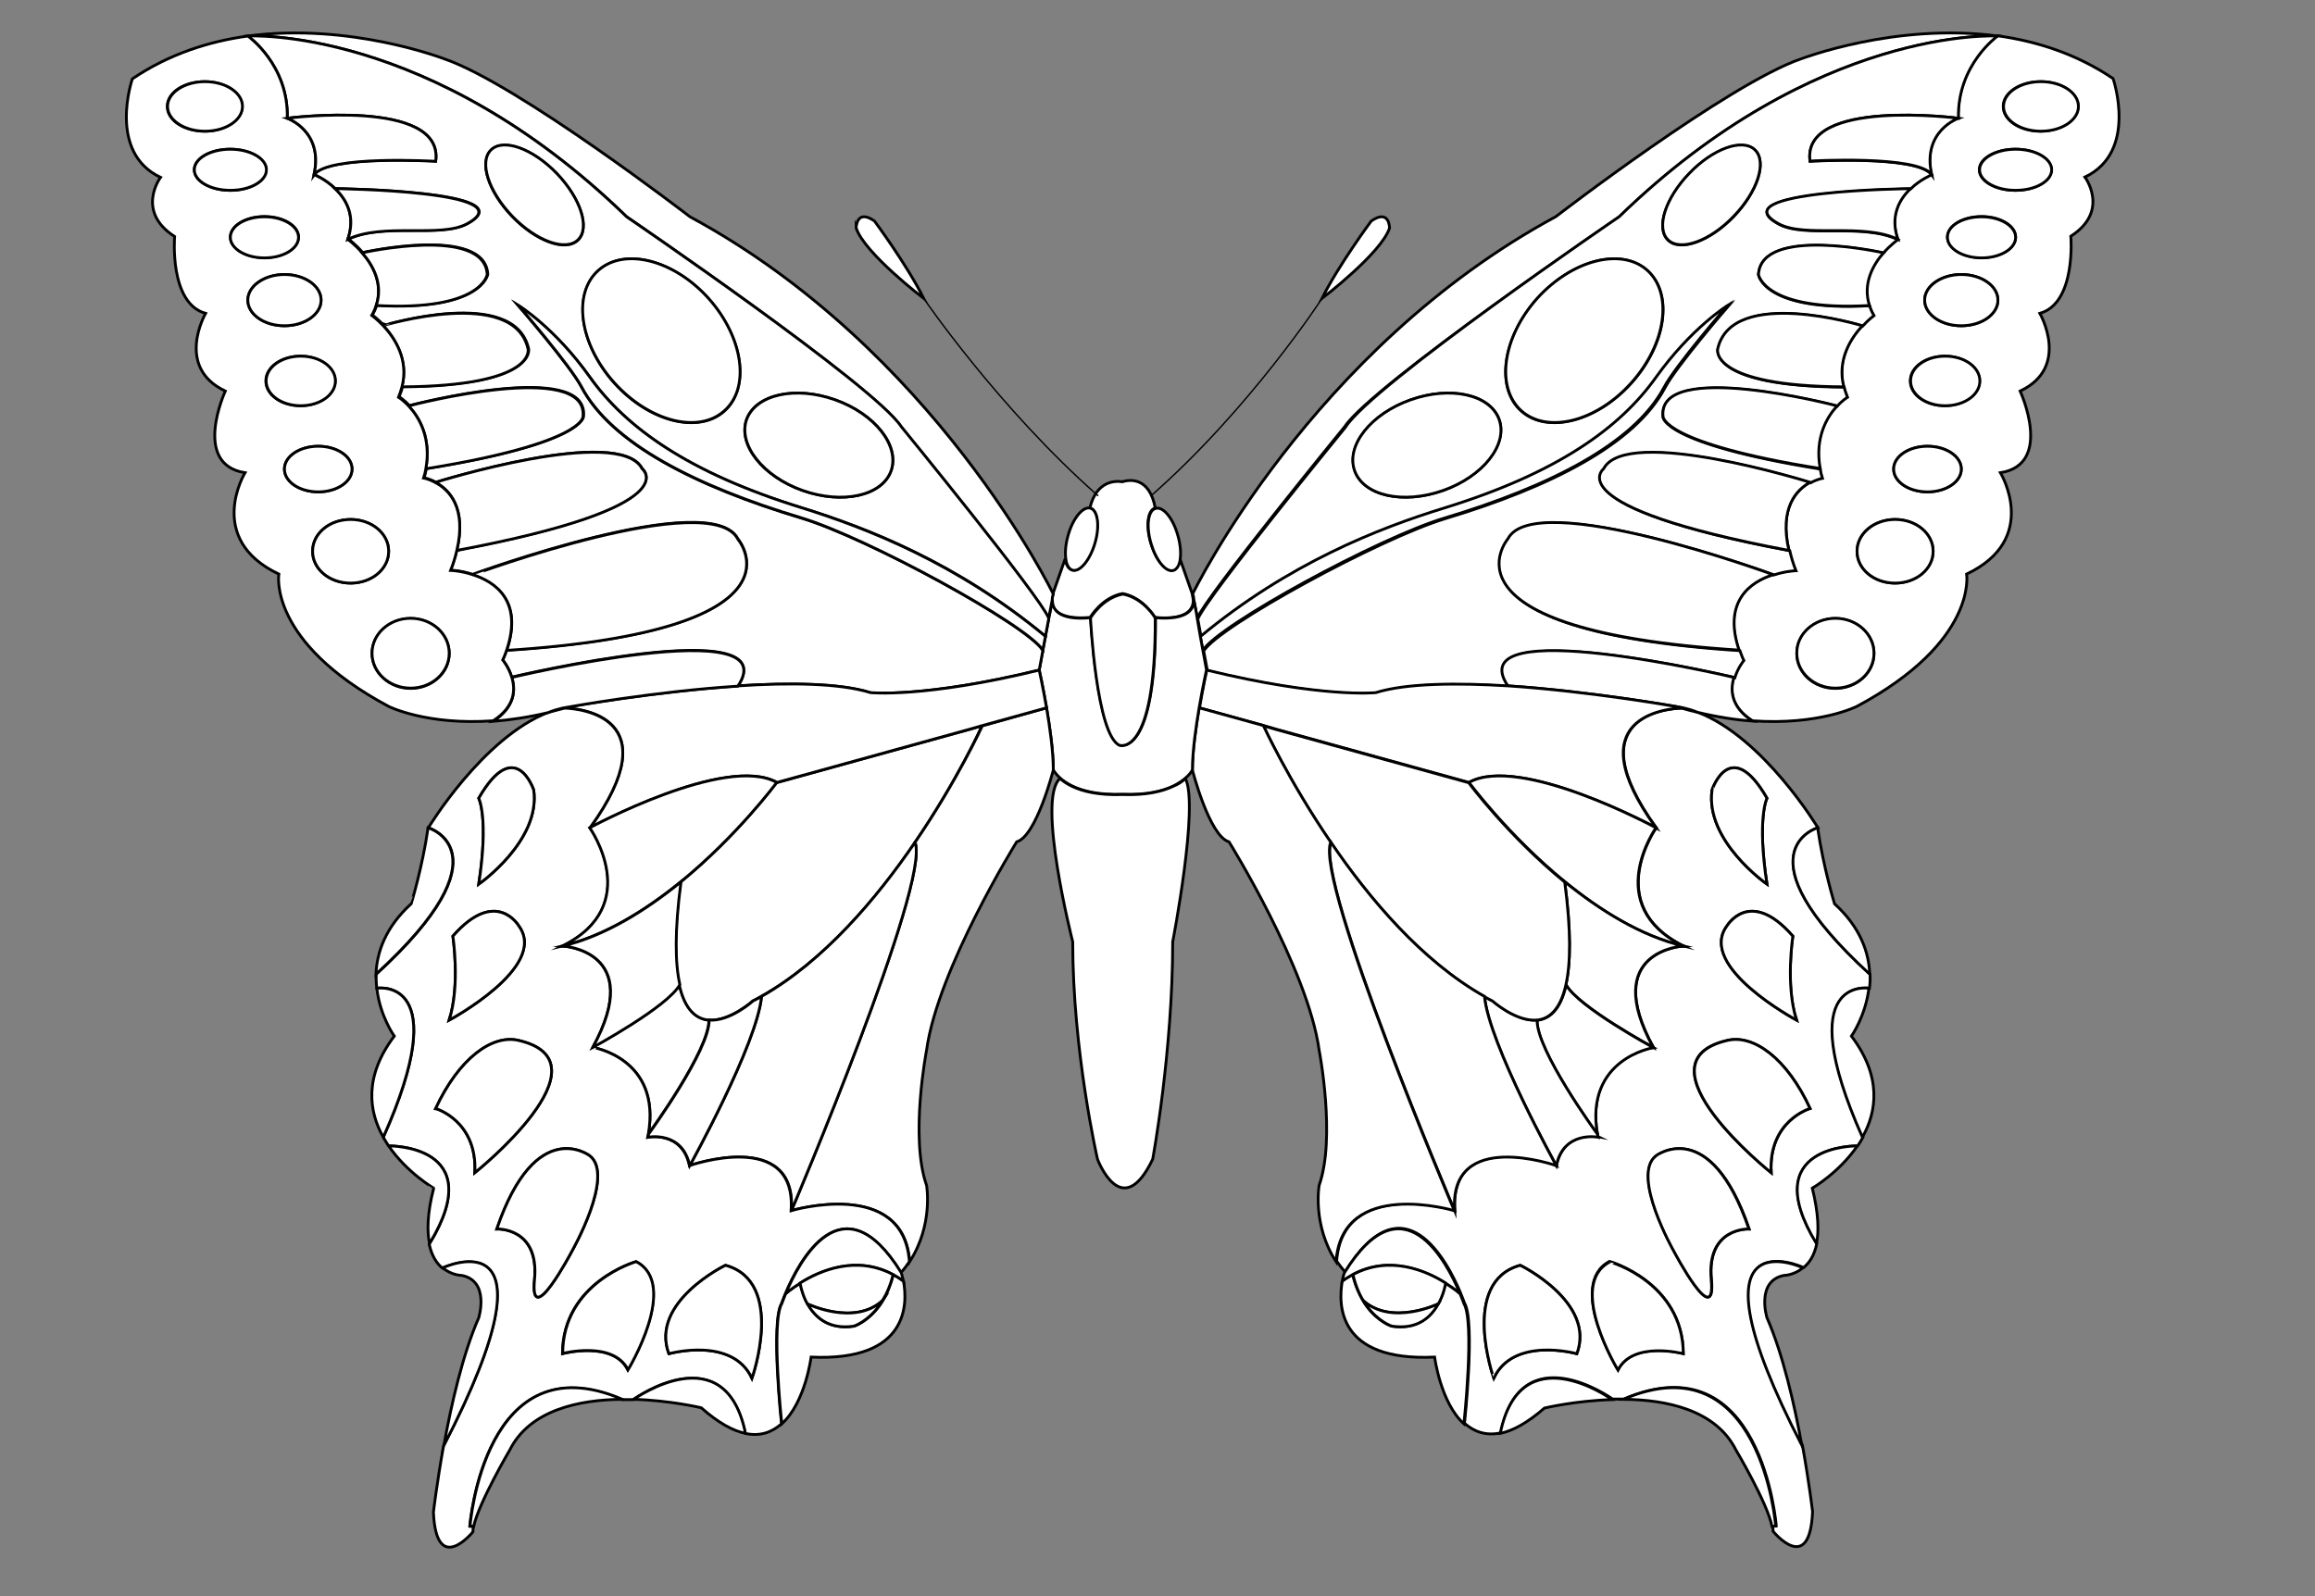 <?xml version="1.0" encoding="utf-8"?>
<!-- Generator: Adobe Illustrator 15.0.0, SVG Export Plug-In . SVG Version: 6.00 Build 0)  -->
<!DOCTYPE svg PUBLIC "-//W3C//DTD SVG 1.1//EN" "http://www.w3.org/Graphics/SVG/1.1/DTD/svg11.dtd">
<svg version="1.1" id="layer_x5F_www.ABC-color.com"
	 xmlns="http://www.w3.org/2000/svg" xmlns:xlink="http://www.w3.org/1999/xlink" x="0px" y="0px" width="822px" height="567px"
	 viewBox="0 0 822 567" enable-background="new 0 0 822 567" xml:space="preserve">
<rect x="0" y="0" width="822" height="567" fill="#808080" stroke="none"/>
<path fill="#FFFFFF" stroke="#000000" stroke-miterlimit="10" d="M398.5,171.1c2.6-0.8,9.6-1.8,11.699,9.3
	c-2.699,0.8-3.399,6.3-1.601,12.4c1.801,6.1,5.4,10.4,8,9.6c1.2-0.4,2-1.7,2.301-3.6h0.199l4.2,12l0.399,2.2
	c0.101,2.9-1.601,7.4-13.601,6.3c0,0-4.1-7.1-11.5-8.5c-7.399,1.4-11.5,8.5-11.5,8.5c-12,1-13.699-3.5-13.6-6.3l0.398-2.2l4.2-12
	h0.2c0.3,1.9,1.101,3.2,2.3,3.6c2.7,0.8,6.2-3.5,8-9.6c1.8-6.1,1.101-11.7-1.6-12.4C389.3,170.8,395.9,170.7,398.5,171.1z"/>
<path fill="#FFFFFF" stroke="#000000" stroke-miterlimit="10" d="M251.7,362.3c0.199,10.7-20.9,39.7-21.5,40.5
	c4.699-27.1-19.9-30.8-19.9-30.8s26.8-14.5,30.9-22.3C243.3,358.8,247.4,361.9,251.7,362.3L251.7,362.3z"/>
<path fill="#FFFFFF" stroke="#000000" stroke-miterlimit="10" d="M324.9,299.2c-13.601,20-32.399,42.2-54.601,54.7
	c-1,0.6-2,1.1-3,1.6c0,0-8.2,7.4-15.7,6.8c-4.3-0.399-8.399-3.5-10.399-12.5c-1.7-7.5-1.9-19.1,0.399-36.5l0,0
	c20.2-16.5,34.1-35.3,34.1-35.3l68.398-18.9l4.5-1.3C348.8,257.8,340,277,324.9,299.2z"/>
<path fill="#FFFFFF" stroke="#000000" stroke-miterlimit="10" d="M635.199,195.5c-3.601-15.2,2.801-21.6,7.5-24.2
	c2.301-1.3,4.2-1.6,4.2-1.6c-0.301-1.1-0.601-2.2-0.801-3.3c-2-11.2,2.5-18.4,6-22.2c2-2.2,3.7-3.2,3.7-3.2c-0.5-1.2-1-2.4-1.2-3.6
	c-2.5-9.7,2.601-17.5,6.601-21.8c2.2-2.4,4-3.7,4-3.7c-0.699-1.2-1.199-2.4-1.601-3.5c-2.6-7.8,1.301-14.5,5-18.7
	c2.601-3,5.2-4.8,5.2-4.8c-2.899-8.4,0.601-14.3,4.5-18c3.5-3.4,7.5-5,7.5-5c-3.5-15.5,9.5-20,9.5-20
	c-0.5-19,13.899-29.2,13.899-29.2l0,0C723,14.6,737.3,19.1,750.3,27.9c0,0,9,26-10,35c0,0,9,12-5,21c0,0,2,23.7-11,27.4
	c0,0,11,19.1-7,27.6c0,0,12,26-7,29c0,0,14.3,23.5-12,36c0,0,4,24-39,47c0,0-13.5,6.8-37.101,5.1c-7.8-5-8-11-6.601-15.5
	c1.101-3.6,3.2-6.1,3.2-6.1c-0.5-1.2-1-2.4-1.399-3.5l0,0c-6-17.6,4.199-24.3,12.101-26.8c4.199-1.4,7.8-1.5,7.8-1.5
	C636.5,200.1,635.8,197.7,635.199,195.5z M737.9,37.8c0-4.8-5.899-8.8-13.301-8.8c-7.3,0-13.3,3.9-13.3,8.8
	c0,4.9,5.899,8.8,13.3,8.8C732,46.5,737.9,42.6,737.9,37.8z M728.4,60.3c0-4-5.7-7.3-12.801-7.3c-7.1,0-12.8,3.3-12.8,7.3
	s5.7,7.3,12.8,7.3C722.7,67.6,728.4,64.3,728.4,60.3z M715.699,84.2c0-4-5.399-7.3-12.101-7.3c-6.7,0-12.1,3.3-12.1,7.3
	s5.399,7.3,12.1,7.3C710.3,91.5,715.699,88.3,715.699,84.2z M709.4,106.6c0-5-5.801-9.1-13-9.1c-7.2,0-13,4.1-13,9.1s5.8,9.1,13,9.1
	C703.6,115.7,709.4,111.6,709.4,106.6z M702.9,135.3c0-4.8-5.5-8.8-12.301-8.8c-6.8,0-12.3,3.9-12.3,8.8c0,4.9,5.5,8.8,12.3,8.8
	C697.5,144,702.9,140.1,702.9,135.3z M696.4,166.6c0-4.5-5.399-8.1-12-8.1s-12,3.6-12,8.1s5.399,8.1,12,8.1
	C691,174.7,696.4,171.1,696.4,166.6z M686.4,195.8c0-6.2-6-11.3-13.5-11.3s-13.5,5-13.5,11.3c0,6.3,6,11.3,13.5,11.3
	S686.4,202,686.4,195.8z M665.4,232.1c0-6.9-6.101-12.4-13.7-12.4c-7.601,0-13.699,5.6-13.699,12.4c0,6.9,6.1,12.4,13.699,12.4
	S665.4,238.9,665.4,232.1z"/>
<ellipse fill="#FFFFFF" stroke="#000000" stroke-miterlimit="10" cx="724.699" cy="37.8" rx="13.301" ry="8.8"/>
<path fill="#FFFFFF" stroke="#000000" stroke-miterlimit="10" d="M715.699,53c7,0,12.801,3.3,12.801,7.3s-5.7,7.3-12.801,7.3
	s-12.8-3.3-12.8-7.3S708.699,53,715.699,53z"/>
<path fill="#FFFFFF" stroke="#000000" stroke-miterlimit="10" d="M703.6,77c6.7,0,12.101,3.3,12.101,7.3s-5.399,7.3-12.101,7.3
	c-6.7,0-12.1-3.3-12.1-7.3C691.4,80.2,696.9,77,703.6,77z"/>
<path fill="#FFFFFF" stroke="#000000" stroke-miterlimit="10" d="M709.4,12.8L709.4,12.8c0,0-64.4-3.8-134.4,64.2
	c0,0-88,60-97.5,74.5c0,0-49.301,60.3-52.4,68.1l-0.3-1.9l-0.899-4.6c0-1.2-0.399-2.2-0.399-2.2s42-87,129-134c0,0,61-47,87-56
	C639.4,21,673,7.9,709.4,12.8z"/>
<path fill="#FFFFFF" stroke="#000000" stroke-miterlimit="10" d="M574.9,77C644.9,9,709.3,12.8,709.3,12.8S694.9,23,695.4,42
	c0,0-55.7-7.3-52.7,15.3c0,0,38.2-2.3,43.2,4.8c0,0-4,1.6-7.5,5c0,0-68.399,0.8-46.801,12.5c9.4,5.1,29.7-0.5,42.301,5.5
	c0,0-2.5,1.8-5.2,4.8c0,0-43.3-9.8-44.3,7.7c0,0,2,13.1,39.399,11c0.399,1.1,0.899,2.3,1.601,3.5c0,0-1.801,1.3-4,3.7
	c0,0-46.399-14.2-51.399,8.3c0,0-3,13.1,44.8,13.4l0,0c0.3,1.2,0.7,2.3,1.2,3.6c0,0-1.7,1-3.7,3.2l-0.601-0.2
	c0,0-63.199-16.5-61.199,4c0,0-0.5,9.4,55.8,18.5c0.2,1.1,0.399,2.1,0.8,3.3c0,0-1.899,0.3-4.199,1.6c0,0-65.2-20.4-73.2-4.9
	c0,0-17.2,13.4,65.8,29c0.5,2.2,1.2,4.6,2.2,7.1c0,0-3.601,0.1-7.8,1.5c0,0-84.7-31.1-94.2-12.6c0,0-27.7,32.4,82.101,39.5l0,0
	c0.399,1.1,0.8,2.3,1.399,3.5c0,0-2.101,2.5-3.2,6.1c0,0-97.899-23.3-80.3,3.1c-18.101-1.2-36-1-47,2.4c0,0-19,2-60-8l-1.3-7
	c5.699-9,62.399-39.9,85.8-47c37.2-11.2,67.399-26.4,78-46.5c4-7.6,22.5-29,22.5-29s-13,8-25.399,25.5c-12.801,18-35,34-75.101,46.4
	c-23.399,7.2-55.399,19.7-86.7,45.7l-1.199-6.4l0,0c3.101-7.9,52.399-68.1,52.399-68.1C486.9,137,574.9,77,574.9,77z M615.6,76.9
	c8.5-8.9,11.9-19.4,7.5-23.6c-4.399-4.2-14.8-0.4-23.3,8.4c-8.5,8.9-11.899,19.4-7.5,23.6C596.6,89.5,607.1,85.7,615.6,76.9z
	 M579.3,136c12.399-13.8,14.899-31.7,5.601-39.9c-9.2-8.3-26.7-3.8-39.101,10c-12.3,13.8-14.899,31.7-5.601,39.9
	C549.4,154.2,566.9,149.8,579.3,136z M512.4,174.2c14.101-5,23-16.3,19.899-25.2c-3.2-8.9-17.2-12-31.3-7
	c-14.2,5-23.101,16.3-19.9,25.2C484.199,176.1,498.199,179.2,512.4,174.2z"/>
<path fill="#FFFFFF" stroke="#000000" stroke-miterlimit="10" d="M696.4,97.5c7.199,0,13,4.1,13,9.1s-5.801,9.1-13,9.1
	c-7.2,0-13-4.1-13-9.1S689.3,97.5,696.4,97.5z"/>
<path fill="#FFFFFF" stroke="#000000" stroke-miterlimit="10" d="M690.699,126.5c6.801,0,12.301,3.9,12.301,8.8
	c0,4.9-5.5,8.8-12.301,8.8c-6.8,0-12.3-3.9-12.3-8.8C678.4,130.4,683.9,126.5,690.699,126.5z"/>
<path fill="#FFFFFF" stroke="#000000" stroke-miterlimit="10" d="M684.4,158.5c6.601,0,12,3.6,12,8.1s-5.399,8.1-12,8.1
	s-12-3.6-12-8.1S677.8,158.5,684.4,158.5z"/>
<path fill="#FFFFFF" stroke="#000000" stroke-miterlimit="10" d="M695.4,42c0,0-13,4.5-9.5,20c-5-7-43.2-4.8-43.2-4.8
	C639.699,34.8,695.4,42,695.4,42z"/>
<path fill="#FFFFFF" stroke="#000000" stroke-miterlimit="10" d="M672.9,184.5c7.5,0,13.5,5,13.5,11.3c0,6.3-6,11.3-13.5,11.3
	s-13.5-5-13.5-11.3C659.4,189.5,665.5,184.5,672.9,184.5z"/>
<path fill="#FFFFFF" stroke="#000000" stroke-miterlimit="10" d="M678.4,67c-3.899,3.7-7.399,9.6-4.5,18
	c-12.601-6-32.899-0.4-42.301-5.5C610,67.7,678.4,67,678.4,67z"/>
<path fill="#FFFFFF" stroke="#000000" stroke-miterlimit="10" d="M567.199,402.8c-4.699-27.1,19.899-30.8,19.899-30.8
	c-18.899-34.5,10.7-36,10.7-36c-29.2-14.5-9.7-42-9.7-42c-28.5-39.5,3.7-42.4,9-42.5c2,0.6,3.9,1.1,5.801,1.5l0,0
	c23.399,9,42.601,41,42.601,41s-29.101,8.5,18.5,52c0.1,1.7,0,3.4-0.2,5c0,0-27.899-4.7-2.3,52.9c-0.601,1.1-1.2,2.1-1.9,3.1
	c0,0-36-0.6-14.5,34.7c-0.899,4.3-2.699,6.898-4.699,8.5c0,0-43.5-20.4-0.4,63.1l0,0c2.4,13.4,3.601,23.602,3.601,23.602
	c-1,23-14,7-14,7c0-0.5-0.101-1.2-0.199-1.9l1.3-0.1c0,0-5.101-66-54.101-45l0,0c-1.399,0-2.699,0-4,0
	c-0.699-0.5-32.601-23-39.699,12c-5.4,1.198-9.601-0.5-12.9-3.4c0,0,3.9-36.2,0-42.7c0,0-0.5-1.398-1.399-3.6
	c-4.601-11-20.199-41.2-41-7.4c-1.101-1.3-2.101-2.6-3-3.898l0,0c2.101-29.9,42-18.102,42-18.102c-2-29.398,36.101-16,36.101-16
	c2.6-12.5,14.8-10.1,14.8-10.1C567.3,403.6,567.3,403.2,567.199,402.8z M637.9,362.3c-4.101-12.5-1.301-29.8-1.301-29.8
	c-15.399-17.6-23.5-3.5-23.5-3.5C602.8,343.5,637.9,362.3,637.9,362.3z M628.9,416.5c-1-18.5,13.8-22.8,13.8-22.8
	c-8.199-17.8-20-26.3-29.3-24.2C579.699,377.2,628.9,416.5,628.9,416.5z M627.4,314c-3.601-23.5,0-30.5,0-30.5
	c-13-22.5-19.5-2.9-19.5-2.9C605.4,298.7,627.4,314,627.4,314z M607.699,454.4c-1.8-18.602,13.399-17.9,13.399-17.9
	c-13.899-40.5-33-26-33-26c-9,7,6.4,34,6.4,34S609.4,473,607.699,454.4z M574.5,486.5c5.3-10.5,23.199-5.8,23.199-5.8
	C597.5,455.4,571.5,448,571.5,448C556.1,456.2,574.5,486.5,574.5,486.5z M559.9,480.8c6.8-18.3-20.101-31.398-20.101-31.398
	c-21.5,5.898-9.399,40.1-9.399,40.1C537.4,474.4,559.9,480.8,559.9,480.8z"/>
<path fill="#FFFFFF" stroke="#000000" stroke-miterlimit="10" d="M668.8,89.8c-3.7,4.2-7.5,10.9-5,18.7
	c-37.399,2.1-39.399-11-39.399-11C625.4,80,668.8,89.8,668.8,89.8z"/>
<path fill="#FFFFFF" stroke="#000000" stroke-miterlimit="10" d="M661.3,403.9c-25.601-57.602,2.3-52.9,2.3-52.9
	c-1.199,9.9-6.199,17-6.199,17C668.199,382.3,666.5,394.7,661.3,403.9z"/>
<path fill="#FFFFFF" stroke="#000000" stroke-miterlimit="10" d="M651.699,219.6c7.601,0,13.7,5.6,13.7,12.4
	c0,6.9-6.101,12.4-13.7,12.4c-7.601,0-13.699-5.6-13.699-12.4C637.9,225.2,644.1,219.6,651.699,219.6z"/>
<path fill="#FFFFFF" stroke="#000000" stroke-miterlimit="10" d="M645,441.7c-21.5-35.3,14.5-34.7,14.5-34.7c-6.5,9.5-16,15-16,15
	C645.699,430.9,645.9,437.2,645,441.7z"/>
<path fill="#FFFFFF" stroke="#000000" stroke-miterlimit="10" d="M654.699,137.4L654.699,137.4c-47.8-0.3-44.8-13.4-44.8-13.4
	c5-22.5,51.399-8.3,51.399-8.3C657.3,120,652.199,127.7,654.699,137.4z"/>
<path fill="#FFFFFF" stroke="#000000" stroke-miterlimit="10" d="M651.4,321c9.199,8.4,12.199,17.3,12.5,25
	c-47.5-43.5-18.5-52-18.5-52C647.4,308,651.4,321,651.4,321z"/>
<path fill="#FFFFFF" stroke="#000000" stroke-miterlimit="10" d="M651.699,144l0.601,0.2c-3.5,3.8-8,11.1-6,22.2
	c-56.3-9-55.8-18.5-55.8-18.5C588.4,127.5,651.699,144,651.699,144z"/>
<path fill="#FFFFFF" stroke="#000000" stroke-miterlimit="10" d="M627.4,468c5.699,13,9.8,31,12.399,45.4
	c-43.101-83.602,0.399-63.102,0.399-63.102c-3.3,2.7-6.8,2.7-6.8,2.7C623.4,455,627.4,468,627.4,468z"/>
<path fill="#FFFFFF" stroke="#000000" stroke-miterlimit="10" d="M636.6,332.5c0,0-2.699,17.3,1.301,29.8c0,0-35.2-18.8-24.801-33.3
	C613.199,329,621.199,314.9,636.6,332.5z"/>
<path fill="#FFFFFF" stroke="#000000" stroke-miterlimit="10" d="M642.699,171.3c-4.699,2.6-11,8.9-7.5,24.2
	c-82.899-15.6-65.8-29-65.8-29C577.5,150.9,642.699,171.3,642.699,171.3z"/>
<path fill="#FFFFFF" stroke="#000000" stroke-miterlimit="10" d="M630.5,542l-1.301,0.1C627.5,533.7,616.4,515,616.4,515
	c-7.101-14.2-24.601-17.9-40-18C625.4,476,630.5,542,630.5,542z"/>
<path fill="#FFFFFF" stroke="#000000" stroke-miterlimit="10" d="M642.699,393.7c0,0-14.899,4.3-13.8,22.8c0,0-49.2-39.3-15.399-47
	C622.699,367.4,634.5,375.9,642.699,393.7z"/>
<path fill="#FFFFFF" stroke="#000000" stroke-miterlimit="10" d="M627.4,283.5c0,0-3.601,7,0,30.5c0,0-22-15.3-19.5-33.4
	C607.9,280.6,614.4,261,627.4,283.5z"/>
<path fill="#FFFFFF" stroke="#000000" stroke-miterlimit="10" d="M623.1,53.2c4.4,4.2,1,14.8-7.5,23.6c-8.5,8.9-19,12.6-23.3,8.4
	c-4.399-4.2-1-14.8,7.5-23.6C608.199,52.8,618.699,49,623.1,53.2z"/>
<path fill="#FFFFFF" stroke="#000000" stroke-miterlimit="10" d="M621,436.5c0,0-15.101-0.7-13.4,17.9
	c1.801,18.6-13.199-9.9-13.199-9.9s-15.4-27-6.4-34C588,410.5,607.1,395.9,621,436.5z"/>
<path fill="#FFFFFF" stroke="#000000" stroke-miterlimit="10" d="M629.6,204.1c-7.8,2.5-18,9.2-12.1,26.8
	c-109.801-7-82.101-39.5-82.101-39.5C544.9,173,629.6,204.1,629.6,204.1z"/>
<path fill="#FFFFFF" stroke="#000000" stroke-miterlimit="10" d="M615.699,240.6c-1.399,4.4-1.199,10.5,6.601,15.5
	c-5.899-0.4-12.399-1.4-19.5-3.1l0,0c-1.7-0.7-3.399-1.2-5.101-1.6c-0.8-0.2-1.5-0.3-2.3-0.4c0,0-30.2-5.4-60-7.4
	C517.8,217.3,615.699,240.6,615.699,240.6z"/>
<path fill="#FFFFFF" stroke="#000000" stroke-miterlimit="10" d="M588,134c12.5-17.5,25.399-25.5,25.399-25.5s-18.5,21.4-22.5,29
	c-10.601,20.1-40.801,35.3-78,46.5c-23.399,7-80.101,37.9-85.801,47l-0.899-4.9c31.301-26,63.301-38.5,86.7-45.7
	C553,168,575.199,152,588,134z"/>
<path fill="#FFFFFF" stroke="#000000" stroke-miterlimit="10" d="M595.4,251c0.5,0.2,1,0.3,1.601,0.5c-5.301,0.2-37.5,3-9,42.5
	c0,0-48.301-26.2-66.4-16.1L453.201,259l-4.5-1.3l-22.8-6.3c1.3-7.5,2.601-13.4,2.601-13.4c41,10,60,8,60,8
	c10.899-3.4,28.899-3.5,47-2.4C565.199,245.6,595.4,251,595.4,251z"/>
<path fill="#FFFFFF" stroke="#000000" stroke-miterlimit="10" d="M597.699,480.8c0,0-17.899-4.7-23.199,5.8
	c0,0-18.4-30.3-2.9-38.398C571.6,448.1,597.5,455.5,597.699,480.8z"/>
<path fill="#FFFFFF" stroke="#000000" stroke-miterlimit="10" d="M584.9,96c9.199,8.3,6.699,26.1-5.601,39.9
	c-12.3,13.8-29.8,18.3-39.101,10C531,137.6,533.5,119.8,545.8,106C558.199,92.3,575.699,87.8,584.9,96z"/>
<path fill="#FFFFFF" stroke="#000000" stroke-miterlimit="10" d="M588,294c0,0-19.5,27.5,9.699,42c-15.199-3.6-29.8-12.8-42-22.8
	l0,0c-20.199-16.5-34.101-35.3-34.101-35.3C539.699,267.8,588,294,588,294z"/>
<path fill="#FFFFFF" stroke="#000000" stroke-miterlimit="10" d="M597.699,336c0,0-29.5,1.5-10.699,36c0,0-26.801-14.5-31-22.3
	c1.699-7.5,1.899-19.101-0.4-36.5C568,323.2,582.5,332.4,597.699,336z"/>
<path fill="#FFFFFF" stroke="#000000" stroke-miterlimit="10" d="M556.1,349.8c4.2,7.8,31,22.3,31,22.3s-24.5,3.801-19.899,30.802
	c-0.601-0.802-21.7-29.9-21.5-40.501l0,0C550.1,361.9,554.1,358.8,556.1,349.8z"/>
<path fill="#FFFFFF" stroke="#000000" stroke-miterlimit="10" d="M567.199,402.8c0.101,0.4,0.101,0.7,0.2,1.102
	c0,0-12.2-2.4-14.801,10.1c0,0-23.899-43.101-25.5-60.101c1,0.601,2,1.101,3,1.601c0,0,8.2,7.399,15.7,6.8l0,0
	C545.5,373,566.6,402,567.199,402.8z"/>
<path fill="#FFFFFF" stroke="#000000" stroke-miterlimit="10" d="M539.8,449.4c0,0,26.899,13.1,20.101,31.398c0,0-22.5-6.3-29.5,8.7
	C530.4,489.5,518.3,455.3,539.8,449.4z"/>
<path fill="#FFFFFF" stroke="#000000" stroke-miterlimit="10" d="M472.5,299.2c-15.101-22.1-23.9-41.4-23.9-41.4l4.5,1.3l68.4,18.9
	c0,0,13.899,18.8,34.1,35.3l0,0c2.301,17.5,2.101,29,0.4,36.5c-2,9-6.101,12.2-10.4,12.5c-7.399,0.601-15.699-6.8-15.699-6.8
	c-1-0.5-2-1-3-1.6C504.9,341.4,486.1,319.1,472.5,299.2z"/>
<path fill="#FFFFFF" stroke="#000000" stroke-miterlimit="10" d="M532.699,509.1c7.2-35,39-12.6,39.7-12c-13.2,0.4-24,3-24,3
	C542.3,505.4,537.1,508.2,532.699,509.1z"/>
<path fill="#FFFFFF" stroke="#000000" stroke-miterlimit="10" d="M527.1,353.9c1.601,17,25.5,60.1,25.5,60.1s-38.1-13.4-36.1,16
	c0,0-49.601-116.8-43.9-130.8C486.1,319.1,504.9,341.4,527.1,353.9z"/>
<path fill="#FFFFFF" stroke="#000000" stroke-miterlimit="10" d="M532.3,149c3.2,8.9-5.7,20.2-19.899,25.2c-14.2,5-28.2,1.9-31.4-7
	c-3.199-8.9,5.7-20.2,19.9-25.2C515,137,529.1,140.1,532.3,149z"/>
<path fill="#FFFFFF" stroke="#000000" stroke-miterlimit="10" d="M519.8,463c3.899,6.5,0,42.7,0,42.7
	C511.5,498.2,509.4,482,509.4,482c-34.801,1.6-34.2-19-32.801-27c1.2-0.9,2.5-1.7,3.7-2.3c0.899,3.8,2.3,6.898,3.7,9.3l0,0
	c0.399,0.6,0.8,1.2,1.1,1.7c4.2,5.8,9,7.3,9,7.3c9.101,1.4,14-3.4,16.5-7.9c0.2-0.398,0.4-0.698,0.601-1.1c1.601-3.4,2-6.3,2-6.3
	c3.2,2,5.2,3.7,5.2,3.7C519.3,461.6,519.8,463,519.8,463z"/>
<path fill="#FFFFFF" stroke="#000000" stroke-miterlimit="10" d="M518.4,459.4c0,0-1.899-1.7-5.2-3.7c-6.899-4.3-19.899-10-32.899-3
	c-1.2,0.7-2.5,1.398-3.7,2.3c0.301-1.9,0.801-3,0.801-3C498.3,418.2,513.8,448.4,518.4,459.4z"/>
<path fill="#FFFFFF" stroke="#000000" stroke-miterlimit="10" d="M513.3,455.7c0,0-0.399,3-2,6.3c-0.2,0.4-0.399,0.7-0.601,1.1
	c0,0-16.5,7.9-26.601-1.1l0,0c-1.5-2.4-2.8-5.5-3.699-9.3C493.4,445.7,506.4,451.3,513.3,455.7z"/>
<path fill="#FFFFFF" stroke="#000000" stroke-miterlimit="10" d="M516.4,430c0,0-39.899-11.9-42,18.1c-8.5-13.1-6-27.1-6-27.1
	c6-17,0-48,0-48c-4-29-32-74-32-74c-7-2-13-25.5-13-25.5c0-6.5,1.199-15,2.399-22.1l22.8,6.3c0,0,8.801,19.3,23.9,41.399
	C466.8,313.2,516.4,430,516.4,430z"/>
<path fill="#FFFFFF" stroke="#000000" stroke-miterlimit="10" d="M510.699,463.1c-2.5,4.602-7.3,9.302-16.5,7.9c0,0-4.8-1.5-9-7.3
	c-0.399-0.5-0.8-1.102-1.101-1.7C494.3,471,510.699,463.1,510.699,463.1z"/>
<path fill="#FFFFFF" stroke="#000000" stroke-miterlimit="10" d="M486.9,78.5c6.5-4.5,6.5,2.5,6.5,2.5c-3,9-24,25-24,25
	C475.4,94,486.9,78.5,486.9,78.5z"/>
<path fill="#FFFFFF" stroke="#000000" stroke-miterlimit="10" d="M426.199,226l0.899,4.9l1.301,7c0,0-1.301,5.9-2.601,13.4
	c-1.2,7.1-2.399,15.5-2.399,22.1c-0.2,0.5-1,1.7-2.5,3c-1.101,0.9-2.5,1.9-4.301,2.8c-3.8,1.8-9.399,3.2-17.899,2.9l0,0
	c-8.5,0.3-14.199-1.1-17.899-2.9c-1.899-0.9-3.3-1.9-4.3-2.8c-1.9-1.7-2.5-3-2.5-3c0-6.5-1.2-15-2.4-22.1
	c-1.3-7.5-2.6-13.4-2.6-13.4l1.3-7l0.899-4.9l1.2-6.4l0,0l0.399-1.9l0.899-4.6c-0.101,2.9,1.601,7.4,13.601,6.3
	c0,0,2.101,41.5,10.3,45.2c0,0,12.9,4.7,12.7-45.2c12,1,13.7-3.5,13.601-6.3l0.899,4.6l0.3,1.9l0,0L426.199,226z"/>
<path fill="#FFFFFF" stroke="#000000" stroke-miterlimit="10" d="M420.9,276.5c4.899,9.5-4.5,58-4.5,58c0,39-7.101,77.2-7.101,77.2
	c-11,23-19.601,0-19.601,0s-8.8-38.2-8.8-77.2c0,0-13-50.9-4.5-58c1,0.9,2.399,1.9,4.3,2.8c3.8,1.8,9.399,3.2,17.899,2.9l0,0
	c8.399,0.3,14.101-1.1,17.899-2.9C418.5,278.5,419.9,277.5,420.9,276.5z"/>
<path fill="#FFFFFF" stroke="#000000" stroke-miterlimit="10" d="M418.199,190.1c1,3.4,1.2,6.5,0.801,8.9
	c-0.301,1.9-1.2,3.2-2.301,3.6c-2.699,0.8-6.199-3.5-8-9.6c-1.8-6.1-1.101-11.7,1.601-12.4C412.9,179.7,416.5,184,418.199,190.1z"/>
<path fill="#FFFFFF" stroke="#000000" stroke-miterlimit="10" d="M410.199,219.5c0.2,49.8-12.699,45.2-12.699,45.2
	c-8.2-3.7-10.301-45.2-10.301-45.2s4.101-7.1,11.5-8.5C406.1,212.4,410.199,219.5,410.199,219.5z"/>
<path fill="#FFFFFF" stroke="#000000" stroke-miterlimit="10" d="M387.199,180.5c2.601,0.8,3.399,6.3,1.601,12.4s-5.399,10.4-8,9.6
	c-1.2-0.4-2-1.7-2.3-3.6c-0.4-2.3-0.2-5.5,0.8-8.9C381,184,384.6,179.7,387.199,180.5z"/>
<path fill="#FFFFFF" stroke="#000000" stroke-miterlimit="10" d="M374,211c0,0-0.4,0.9-0.4,2.2l-0.899,4.6l-0.399,1.9
	c-3.101-7.9-52.399-68.1-52.399-68.1C310.5,137,222.5,77,222.5,77C152.5,9,88,12.8,88,12.8l0,0c36.4-4.9,70,8.2,70,8.2
	c26,9,87,56,87,56C332,124,374,211,374,211z"/>
<path fill="#FFFFFF" stroke="#000000" stroke-miterlimit="10" d="M372.4,219.6L372.4,219.6l-1.2,6.4c-31.3-26-63.3-38.5-86.699-45.7
	c-40-12.3-62.3-28.4-75.101-46.4C197,116.5,184,108.5,184,108.5s18.5,21.4,22.5,29c10.6,20.1,40.8,35.3,78,46.5
	c23.399,7,80.1,37.9,85.8,47l-1.3,7c-41,10-60,8-60,8c-11-3.4-28.9-3.5-47-2.4c17.5-26.4-80.3-3.1-80.3-3.1
	c-1.101-3.6-3.2-6.1-3.2-6.1c0.5-1.2,1-2.4,1.399-3.5l0,0C289.7,223.9,262,191.4,262,191.4c-9.5-18.5-94.2,12.6-94.2,12.6
	c-4.2-1.4-7.8-1.5-7.8-1.5c1-2.6,1.7-4.9,2.2-7.1c82.899-15.6,65.8-29,65.8-29c-8.101-15.5-73.2,4.9-73.2,4.9
	c-2.3-1.3-4.2-1.6-4.2-1.6c0.3-1.1,0.601-2.2,0.8-3.3c56.301-9,55.801-18.5,55.801-18.5c2-20.5-61.2-4-61.2-4l-0.601,0.2
	c-2-2.2-3.699-3.2-3.699-3.2c0.5-1.2,1-2.4,1.199-3.6l0,0c47.7-0.3,44.801-13.4,44.801-13.4c-5-22.5-51.4-8.3-51.4-8.3
	c-2.2-2.4-4.1-3.7-4.1-3.7c0.699-1.2,1.199-2.4,1.6-3.5c37.4,2.1,39.4-11,39.4-11c-1-17.5-44.4-7.7-44.4-7.7c-2.6-3-5.1-4.8-5.1-4.8
	c12.6-6,32.899-0.4,42.3-5.5C187.4,67.7,119,67,119,67c-3.5-3.4-7.5-5-7.5-5c5-7,43.2-4.8,43.2-4.8C157.7,34.8,102,42,102,42
	c0.5-19-14-29.2-14-29.2S152.5,9,222.5,77c0,0,88,60,97.5,74.5C320,151.5,369.3,211.8,372.4,219.6z M316.4,167.2
	c3.199-8.9-5.7-20.2-19.899-25.2c-14.101-5-28.2-1.9-31.4,7c-3.2,8.9,5.7,20.2,19.9,25.2C299.199,179.2,313.3,176.1,316.4,167.2z
	 M257.2,146c9.199-8.3,6.699-26.1-5.601-39.9c-12.399-13.8-29.8-18.3-39.1-10c-9.2,8.3-6.7,26.1,5.6,39.9
	C230.5,149.8,248,154.2,257.2,146z M205.2,85.3c4.399-4.2,1-14.8-7.5-23.6c-8.5-8.9-19-12.6-23.301-8.4c-4.399,4.2-1,14.8,7.5,23.6
	C190.4,85.7,200.8,89.5,205.2,85.3z"/>
<path fill="#FFFFFF" stroke="#000000" stroke-miterlimit="10" d="M371.6,251.4c1.2,7.1,2.4,15.5,2.4,22.1c0,0-6,23.5-13,25.5
	c0,0-28,45-32,74c0,0-6,31,0,48c0,0,2.5,14-6,27.1c-2.1-29.899-42-18.1-42-18.1s49.6-116.8,43.899-130.8
	c15.101-22.1,23.899-41.4,23.899-41.4L371.6,251.4z"/>
<path fill="#FFFFFF" stroke="#000000" stroke-miterlimit="10" d="M369,238c0,0,1.3,5.9,2.6,13.4l-22.8,6.3l-4.5,1.3l-68.4,18.9
	c-18.1-10.1-66.4,16.1-66.4,16.1c28.5-39.6-3.7-42.4-9-42.5c0.5-0.1,1-0.3,1.6-0.5c0,0,30.2-5.4,60-7.4c18.101-1.2,36-1,47,2.4
	C309,246,328,248,369,238z"/>
<path fill="#FFFFFF" stroke="#000000" stroke-miterlimit="10" d="M371.199,226l-0.899,4.9c-5.7-9-62.399-39.9-85.8-47
	c-37.2-11.2-67.4-26.4-78-46.5c-4-7.6-22.5-29-22.5-29s13,8,25.399,25.5c12.801,18,35.101,34,75.101,46.4
	C307.9,187.6,339.9,200.1,371.199,226z"/>
<path fill="#FFFFFF" stroke="#000000" stroke-miterlimit="10" d="M324.9,299.2C330.6,313.2,281,430,281,430
	c2-29.4-36.101-16-36.101-16s23.9-43.1,25.5-60.1C292.5,341.4,311.3,319.1,324.9,299.2z"/>
<path fill="#FFFFFF" stroke="#000000" stroke-miterlimit="10" d="M230.2,402.8c-0.101,0.4-0.101,0.7-0.2,1.102
	c0,0,12.2-2.4,14.8,10.1c0,0,38.1-13.4,36.1,16c0,0,39.9-11.9,42,18.1l0,0c-0.899,1.302-1.801,2.602-3,3.9
	c-20.899-33.8-36.399-3.6-41,7.4C278,461.6,277.5,463,277.5,463c-3.9,6.5,0,42.7,0,42.7c-3.3,2.898-7.5,4.6-12.9,3.398
	c-7.2-35-39-12.6-39.7-12c-1.3,0-2.6,0-4,0l0,0c-49-21-54.1,45-54.1,45l1.3,0.102c-0.1,0.7-0.2,1.398-0.2,1.898c0,0-13,16-14-7
	c0,0,1.2-10.198,3.601-23.6l0,0c43.1-83.6-0.4-63.1-0.4-63.1c-2-1.602-3.8-4.302-4.7-8.5C174,406.4,138,407,138,407
	c-0.7-1-1.3-2-1.9-3.1c25.3-56.801-1.6-53-2.3-52.9c-0.2-1.6-0.3-3.3-0.2-5c47.5-43.5,18.5-52,18.5-52s19.3-32,42.601-41l0,0
	c1.899-0.5,3.8-1,5.8-1.5c5.3,0.2,37.5,3,9,42.5c0,0,19.5,27.5-9.7,42c0,0,29.5,1.5,10.7,36C210.4,372,234.9,375.8,230.2,402.8z
	 M267,489.5c0,0,12.1-34.2-9.4-40.1c0,0-26.899,13.1-20.1,31.398C237.5,480.8,260,474.4,267,489.5z M222.9,486.5
	c0,0,18.4-30.3,2.9-38.4c0,0-26,7.4-26.1,32.7C199.7,480.8,217.6,476,222.9,486.5z M203,444.5c0,0,15.399-27,6.399-34
	c0,0-19.1-14.6-33,26c0,0,15.101-0.7,13.4,17.9C188,473,203,444.5,203,444.5z M170,314c0,0,22-15.3,19.5-33.4c0,0-6.5-19.6-19.5,2.9
	C170,283.5,173.6,290.5,170,314z M168.6,416.5c0,0,49.2-39.3,15.4-47c-9.3-2.1-21,6.4-29.3,24.2C154.7,393.7,169.6,398,168.6,416.5z
	 M159.5,362.3c0,0,35.1-18.8,24.8-33.3c0,0-8-14.1-23.5,3.5C160.8,332.5,163.5,349.8,159.5,362.3z"/>
<path fill="#FFFFFF" stroke="#000000" stroke-miterlimit="10" d="M320.8,455c1.5,7.9,2,28.6-32.8,27c0,0-2,16.1-10.4,23.7
	c0,0-3.899-36.2,0-42.7c0,0,0.5-1.4,1.4-3.6c0,0,1.899-1.7,5.2-3.7c0,0,0.399,3,2,6.3c0.199,0.4,0.399,0.7,0.6,1.1
	c2.5,4.602,7.4,9.302,16.5,7.9c0,0,4.8-1.5,9-7.3c0.399-0.5,0.8-1.102,1.101-1.7c1.5-2.4,2.8-5.5,3.8-9.3
	C318.3,453.3,319.5,454.1,320.8,455z"/>
<path fill="#FFFFFF" stroke="#000000" stroke-miterlimit="10" d="M320,452c0,0,0.399,1.2,0.8,3c-1.2-0.9-2.5-1.7-3.7-2.3
	c-13-7-26-1.4-32.898,3c-3.2,2-5.2,3.7-5.2,3.7C283.6,448.4,299.1,418.2,320,452z"/>
<path fill="#FFFFFF" stroke="#000000" stroke-miterlimit="10" d="M310.5,78.5c0,0,11.5,15.5,17.5,27.5c0,0-21-16-24-25
	C304,81,304,74,310.5,78.5z"/>
<path fill="#FFFFFF" stroke="#000000" stroke-miterlimit="10" d="M296.5,142c14.1,5,23,16.3,19.899,25.2c-3.2,8.9-17.2,12-31.399,7
	c-14.101-5-23-16.3-19.9-25.2C268.4,140.1,282.4,137,296.5,142z"/>
<path fill="#FFFFFF" stroke="#000000" stroke-miterlimit="10" d="M317.1,452.7c-0.899,3.8-2.3,6.898-3.8,9.3
	c-10.101,9.1-26.6,1.1-26.6,1.1c-0.2-0.398-0.4-0.698-0.601-1.1c-1.6-3.4-2-6.3-2-6.3C291.1,451.3,304,445.7,317.1,452.7z"/>
<path fill="#FFFFFF" stroke="#000000" stroke-miterlimit="10" d="M313.3,462c-0.399,0.6-0.8,1.2-1.101,1.7c-4.2,5.8-9,7.3-9,7.3
	c-9.1,1.4-13.899-3.4-16.499-7.9C286.7,463.1,303.199,471.1,313.3,462z"/>
<path fill="#FFFFFF" stroke="#000000" stroke-miterlimit="10" d="M267.4,355.5c1-0.5,2-1,3-1.6c-1.6,17-25.5,60.1-25.5,60.1
	c-2.6-12.5-14.8-10.1-14.8-10.1c0.101-0.4,0.101-0.7,0.2-1.102c0.6-0.8,21.7-29.898,21.5-40.5l0,0
	C259.2,362.9,267.4,355.5,267.4,355.5z"/>
<path fill="#FFFFFF" stroke="#000000" stroke-miterlimit="10" d="M257.6,449.4c21.5,5.898,9.4,40.1,9.4,40.1
	c-7-15-29.5-8.7-29.5-8.7C230.7,462.4,257.6,449.4,257.6,449.4z"/>
<path fill="#FFFFFF" stroke="#000000" stroke-miterlimit="10" d="M209.4,294c0,0,48.301-26.2,66.4-16.1c0,0-13.9,18.8-34.1,35.3l0,0
	c-12.301,10-26.9,19.2-42,22.8C228.9,321.5,209.4,294,209.4,294z"/>
<path fill="#FFFFFF" stroke="#000000" stroke-miterlimit="10" d="M181.7,240.6c0,0,97.899-23.3,80.3,3.1c-29.8,1.9-60,7.4-60,7.4
	c-0.8,0.1-1.5,0.3-2.3,0.4c-1.7,0.4-3.4,0.9-5.101,1.6l0,0c-7.1,1.7-13.6,2.6-19.5,3.1C182.9,251.1,183.1,245,181.7,240.6z"/>
<path fill="#FFFFFF" stroke="#000000" stroke-miterlimit="10" d="M262,191.5c0,0,27.7,32.4-82.101,39.5c6-17.6-4.199-24.3-12.1-26.8
	C167.8,204.1,252.5,173,262,191.5z"/>
<path id="ABC-color.com" fill="#FFFFFF" stroke="#000000" stroke-miterlimit="10" d="M251.6,106c12.3,13.8,14.9,31.7,5.601,39.9
	c-9.2,8.3-26.7,3.8-39.101-10c-12.4-13.8-14.9-31.7-5.6-39.9S239.3,92.3,251.6,106z"/>
<path fill="#FFFFFF" stroke="#000000" stroke-miterlimit="10" d="M264.7,509.1c-4.4-0.898-9.601-3.698-15.7-9.1c0,0-10.8-2.6-24-3
	C225.8,496.5,257.6,474.1,264.7,509.1z"/>
<path fill="#FFFFFF" stroke="#000000" stroke-miterlimit="10" d="M241.8,313.2c-2.3,17.5-2.1,29-0.4,36.5
	c-4.2,7.8-30.9,22.3-30.9,22.3c18.899-34.5-10.7-36-10.7-36C214.9,332.4,229.5,323.2,241.8,313.2z"/>
<path fill="#FFFFFF" stroke="#000000" stroke-miterlimit="10" d="M228,166.5c0,0,17.2,13.4-65.8,29c3.6-15.2-2.801-21.6-7.5-24.2
	C154.7,171.3,219.9,150.9,228,166.5z"/>
<path fill="#FFFFFF" stroke="#000000" stroke-miterlimit="10" d="M225.9,448.1c15.5,8.101-2.9,38.4-2.9,38.4
	c-5.3-10.5-23.2-5.8-23.2-5.8C199.9,455.5,225.9,448.1,225.9,448.1z"/>
<path fill="#FFFFFF" stroke="#000000" stroke-miterlimit="10" d="M209.4,410.5c9,7-6.399,34-6.399,34s-15,28.5-13.2,9.9
	c1.8-18.602-13.4-17.9-13.4-17.9C190.3,395.9,209.4,410.5,209.4,410.5z"/>
<path fill="#FFFFFF" stroke="#000000" stroke-miterlimit="10" d="M145.8,144c0,0,63.2-16.5,61.2,4c0,0,0.5,9.4-55.8,18.5
	c2-11.2-2.5-18.4-6-22.2L145.8,144z"/>
<path fill="#FFFFFF" stroke="#000000" stroke-miterlimit="10" d="M197.7,61.6c8.5,8.9,11.899,19.4,7.5,23.6
	c-4.4,4.2-14.801,0.4-23.301-8.4c-8.5-8.9-11.899-19.4-7.5-23.6C178.8,49,189.2,52.8,197.7,61.6z"/>
<path fill="#FFFFFF" stroke="#000000" stroke-miterlimit="10" d="M166.9,542c0,0,5.101-66,54.101-45c-15.4,0.1-32.9,3.8-40,18
	c0,0-11,18.7-12.8,27.1L166.9,542z"/>
<path fill="#FFFFFF" stroke="#000000" stroke-miterlimit="10" d="M189.5,280.6C192,298.7,170,314,170,314c3.6-23.5,0-30.5,0-30.5
	C183,261,189.5,280.6,189.5,280.6z"/>
<path fill="#FFFFFF" stroke="#000000" stroke-miterlimit="10" d="M187.5,124c0,0,3,13.1-44.8,13.4l0,0c2.5-9.7-2.7-17.5-6.601-21.8
	C136.1,115.7,182.5,101.5,187.5,124z"/>
<path fill="#FFFFFF" stroke="#000000" stroke-miterlimit="10" d="M184,369.5c33.8,7.7-15.4,47-15.4,47
	c1-18.5-13.899-22.8-13.899-22.8C163,375.9,174.7,367.4,184,369.5z"/>
<path fill="#FFFFFF" stroke="#000000" stroke-miterlimit="10" d="M184.3,329c10.4,14.5-24.8,33.3-24.8,33.3
	c4-12.5,1.3-29.8,1.3-29.8C176.2,314.9,184.3,329,184.3,329z"/>
<path id="www.ABC-color.com" fill="#FFFFFF" stroke="#000000" stroke-miterlimit="10" d="M162.2,195.5c-0.5,2.2-1.2,4.6-2.2,7.1
	c0,0,3.6,0.1,7.8,1.5c7.9,2.5,18,9.2,12.1,26.8l0,0c-0.399,1.1-0.8,2.3-1.399,3.5c0,0,2.1,2.5,3.2,6.1
	c1.399,4.4,1.199,10.5-6.601,15.5c-23.6,1.7-37.1-5.1-37.1-5.1c-43-23-39-47-39-47c-26.3-12.5-12-36-12-36c-19-3-7-29-7-29
	c-18-8.5-7-27.6-7-27.6C60,107.7,62,84,62,84c-14-9-5-21-5-21c-19-9-10-35-10-35c13-8.8,27.2-13.3,41-15.2l0,0
	c0,0,14.5,10.2,14,29.2c0,0,13,4.5,9.5,20c0,0,4,1.6,7.5,5c3.899,3.7,7.399,9.6,4.5,18c0,0,2.5,1.8,5.1,4.8c3.7,4.2,7.5,10.9,5,18.7
	c-0.399,1.1-0.899,2.3-1.6,3.5c0,0,1.8,1.3,4.1,3.7c4,4.3,9.2,12,6.601,21.8c-0.301,1.2-0.7,2.3-1.2,3.6c0,0,1.7,1,3.7,3.2
	c3.5,3.8,8,11.1,6,22.2c-0.2,1.1-0.4,2.1-0.801,3.3c0,0,1.9,0.3,4.2,1.6C159.4,173.9,165.8,180.3,162.2,195.5z M159.5,232.1
	c0-6.9-6.101-12.4-13.7-12.4c-7.599,0-13.7,5.6-13.7,12.4c0,6.8,6.2,12.4,13.7,12.4C153.4,244.5,159.5,238.9,159.5,232.1z
	 M138,195.8c0-6.2-6-11.3-13.5-11.3s-13.5,5-13.5,11.3c0,6.3,6,11.3,13.5,11.3S138,202,138,195.8z M125,166.6c0-4.5-5.4-8.1-12-8.1
	c-6.601,0-12,3.6-12,8.1s5.399,8.1,12,8.1C119.6,174.7,125,171.1,125,166.6z M119,135.3c0-4.8-5.5-8.8-12.3-8.8
	c-6.801,0-12.301,3.9-12.301,8.8c0,4.9,5.5,8.8,12.301,8.8C113.5,144.1,119,140.1,119,135.3z M114,106.6c0-5-5.8-9.1-13-9.1
	s-13,4.1-13,9.1s5.8,9.1,13,9.1S114,111.6,114,106.6z M106,84.2c0-4-5.4-7.3-12.101-7.3c-6.699,0-12.1,3.3-12.1,7.3
	s5.4,7.3,12.1,7.3C100.6,91.5,106,88.3,106,84.2z M94.5,60.3c0-4-5.7-7.3-12.8-7.3C74.6,53,69,56.3,69,60.3s5.7,7.3,12.8,7.3
	C88.9,67.6,94.5,64.3,94.5,60.3z M86,37.8C86,33,80.1,29,72.7,29c-7.4,0-13.3,3.9-13.3,8.8c0,4.9,5.9,8.8,13.301,8.8
	C80.1,46.6,86,42.6,86,37.8z"/>
<path fill="#FFFFFF" stroke="#000000" stroke-miterlimit="10" d="M170,468c0,0,4-13-6-15c0,0-3.601,0-6.8-2.7
	c0,0,43.5-20.398,0.399,63.102C160.2,499,164.3,481,170,468z"/>
<path fill="#FFFFFF" stroke="#000000" stroke-miterlimit="10" d="M119,67c0,0,68.399,0.8,46.8,12.5c-9.4,5.1-29.7-0.5-42.3,5.5
	C126.4,76.6,122.9,70.7,119,67z"/>
<path fill="#FFFFFF" stroke="#000000" stroke-miterlimit="10" d="M145.8,219.6c7.6,0,13.7,5.6,13.7,12.4s-6.101,12.4-13.7,12.4
	c-7.599,0-13.7-5.6-13.7-12.4S138.2,219.6,145.8,219.6z"/>
<path fill="#FFFFFF" stroke="#000000" stroke-miterlimit="10" d="M102,42c0,0,55.7-7.3,52.7,15.3c0,0-38.2-2.3-43.2,4.8
	C115,46.5,102,42,102,42z"/>
<path fill="#FFFFFF" stroke="#000000" stroke-miterlimit="10" d="M138,407c0,0,36-0.6,14.5,34.7c-0.9-4.5-0.8-10.8,1.5-19.7
	C154,422,144.5,416.5,138,407z"/>
<path fill="#FFFFFF" stroke="#000000" stroke-miterlimit="10" d="M128.6,89.8c0,0,43.4-9.8,44.4,7.7c0,0-2,13.1-39.4,11
	C136.2,100.7,132.3,94,128.6,89.8z"/>
<path fill="#FFFFFF" stroke="#000000" stroke-miterlimit="10" d="M152,294c0,0,29.1,8.5-18.5,52c0.3-7.7,3.3-16.6,12.5-25
	C146,321,150,308,152,294z"/>
<path fill="#FFFFFF" stroke="#000000" stroke-miterlimit="10" d="M133.8,351c0.7-0.1,27.6-3.9,2.3,52.9
	c-5.2-9.2-6.899-21.602,3.9-35.9C140,368,134.9,360.9,133.8,351z"/>
<path fill="#FFFFFF" stroke="#000000" stroke-miterlimit="10" d="M124.5,184.5c7.5,0,13.5,5,13.5,11.3c0,6.3-6,11.3-13.5,11.3
	s-13.5-5-13.5-11.3C111,189.5,117,184.5,124.5,184.5z"/>
<path fill="#FFFFFF" stroke="#000000" stroke-miterlimit="10" d="M113,158.5c6.6,0,12,3.6,12,8.1s-5.4,8.1-12,8.1
	c-6.601,0-12-3.6-12-8.1S106.4,158.5,113,158.5z"/>
<path fill="#FFFFFF" stroke="#000000" stroke-miterlimit="10" d="M106.8,126.5c6.8,0,12.3,3.9,12.3,8.8c0,4.9-5.5,8.8-12.3,8.8
	c-6.8,0-12.3-3.9-12.3-8.8C94.5,130.4,100,126.5,106.8,126.5z"/>
<path fill="#FFFFFF" stroke="#000000" stroke-miterlimit="10" d="M101,97.5c7.2,0,13,4.1,13,9.1s-5.8,9.1-13,9.1s-13-4.1-13-9.1
	S93.9,97.5,101,97.5z"/>
<path fill="#FFFFFF" stroke="#000000" stroke-miterlimit="10" d="M93.9,77c6.7,0,12.1,3.3,12.1,7.3s-5.4,7.3-12.101,7.3
	c-6.699,0-12.1-3.3-12.1-7.3C81.8,80.2,87.2,77,93.9,77z"/>
<path fill="#FFFFFF" stroke="#000000" stroke-miterlimit="10" d="M81.8,53c7,0,12.8,3.3,12.8,7.3s-5.7,7.3-12.8,7.3
	c-7.1,0-12.8-3.3-12.8-7.3S74.7,53,81.8,53z"/>
<ellipse fill="#FFFFFF" stroke="#000000" stroke-miterlimit="10" cx="72.8" cy="37.8" rx="13.3" ry="8.8"/>
<path fill="none" stroke="#000000" stroke-width="0.5" stroke-linecap="round" stroke-linejoin="round" d="M328,106
	c0,0,26.6,39,61.8,70"/>
<path fill="none" stroke="#000000" stroke-width="0.5" stroke-linecap="round" stroke-linejoin="round" d="M469.4,106
	c0,0-25.301,39-60.601,70"/>
</svg>
